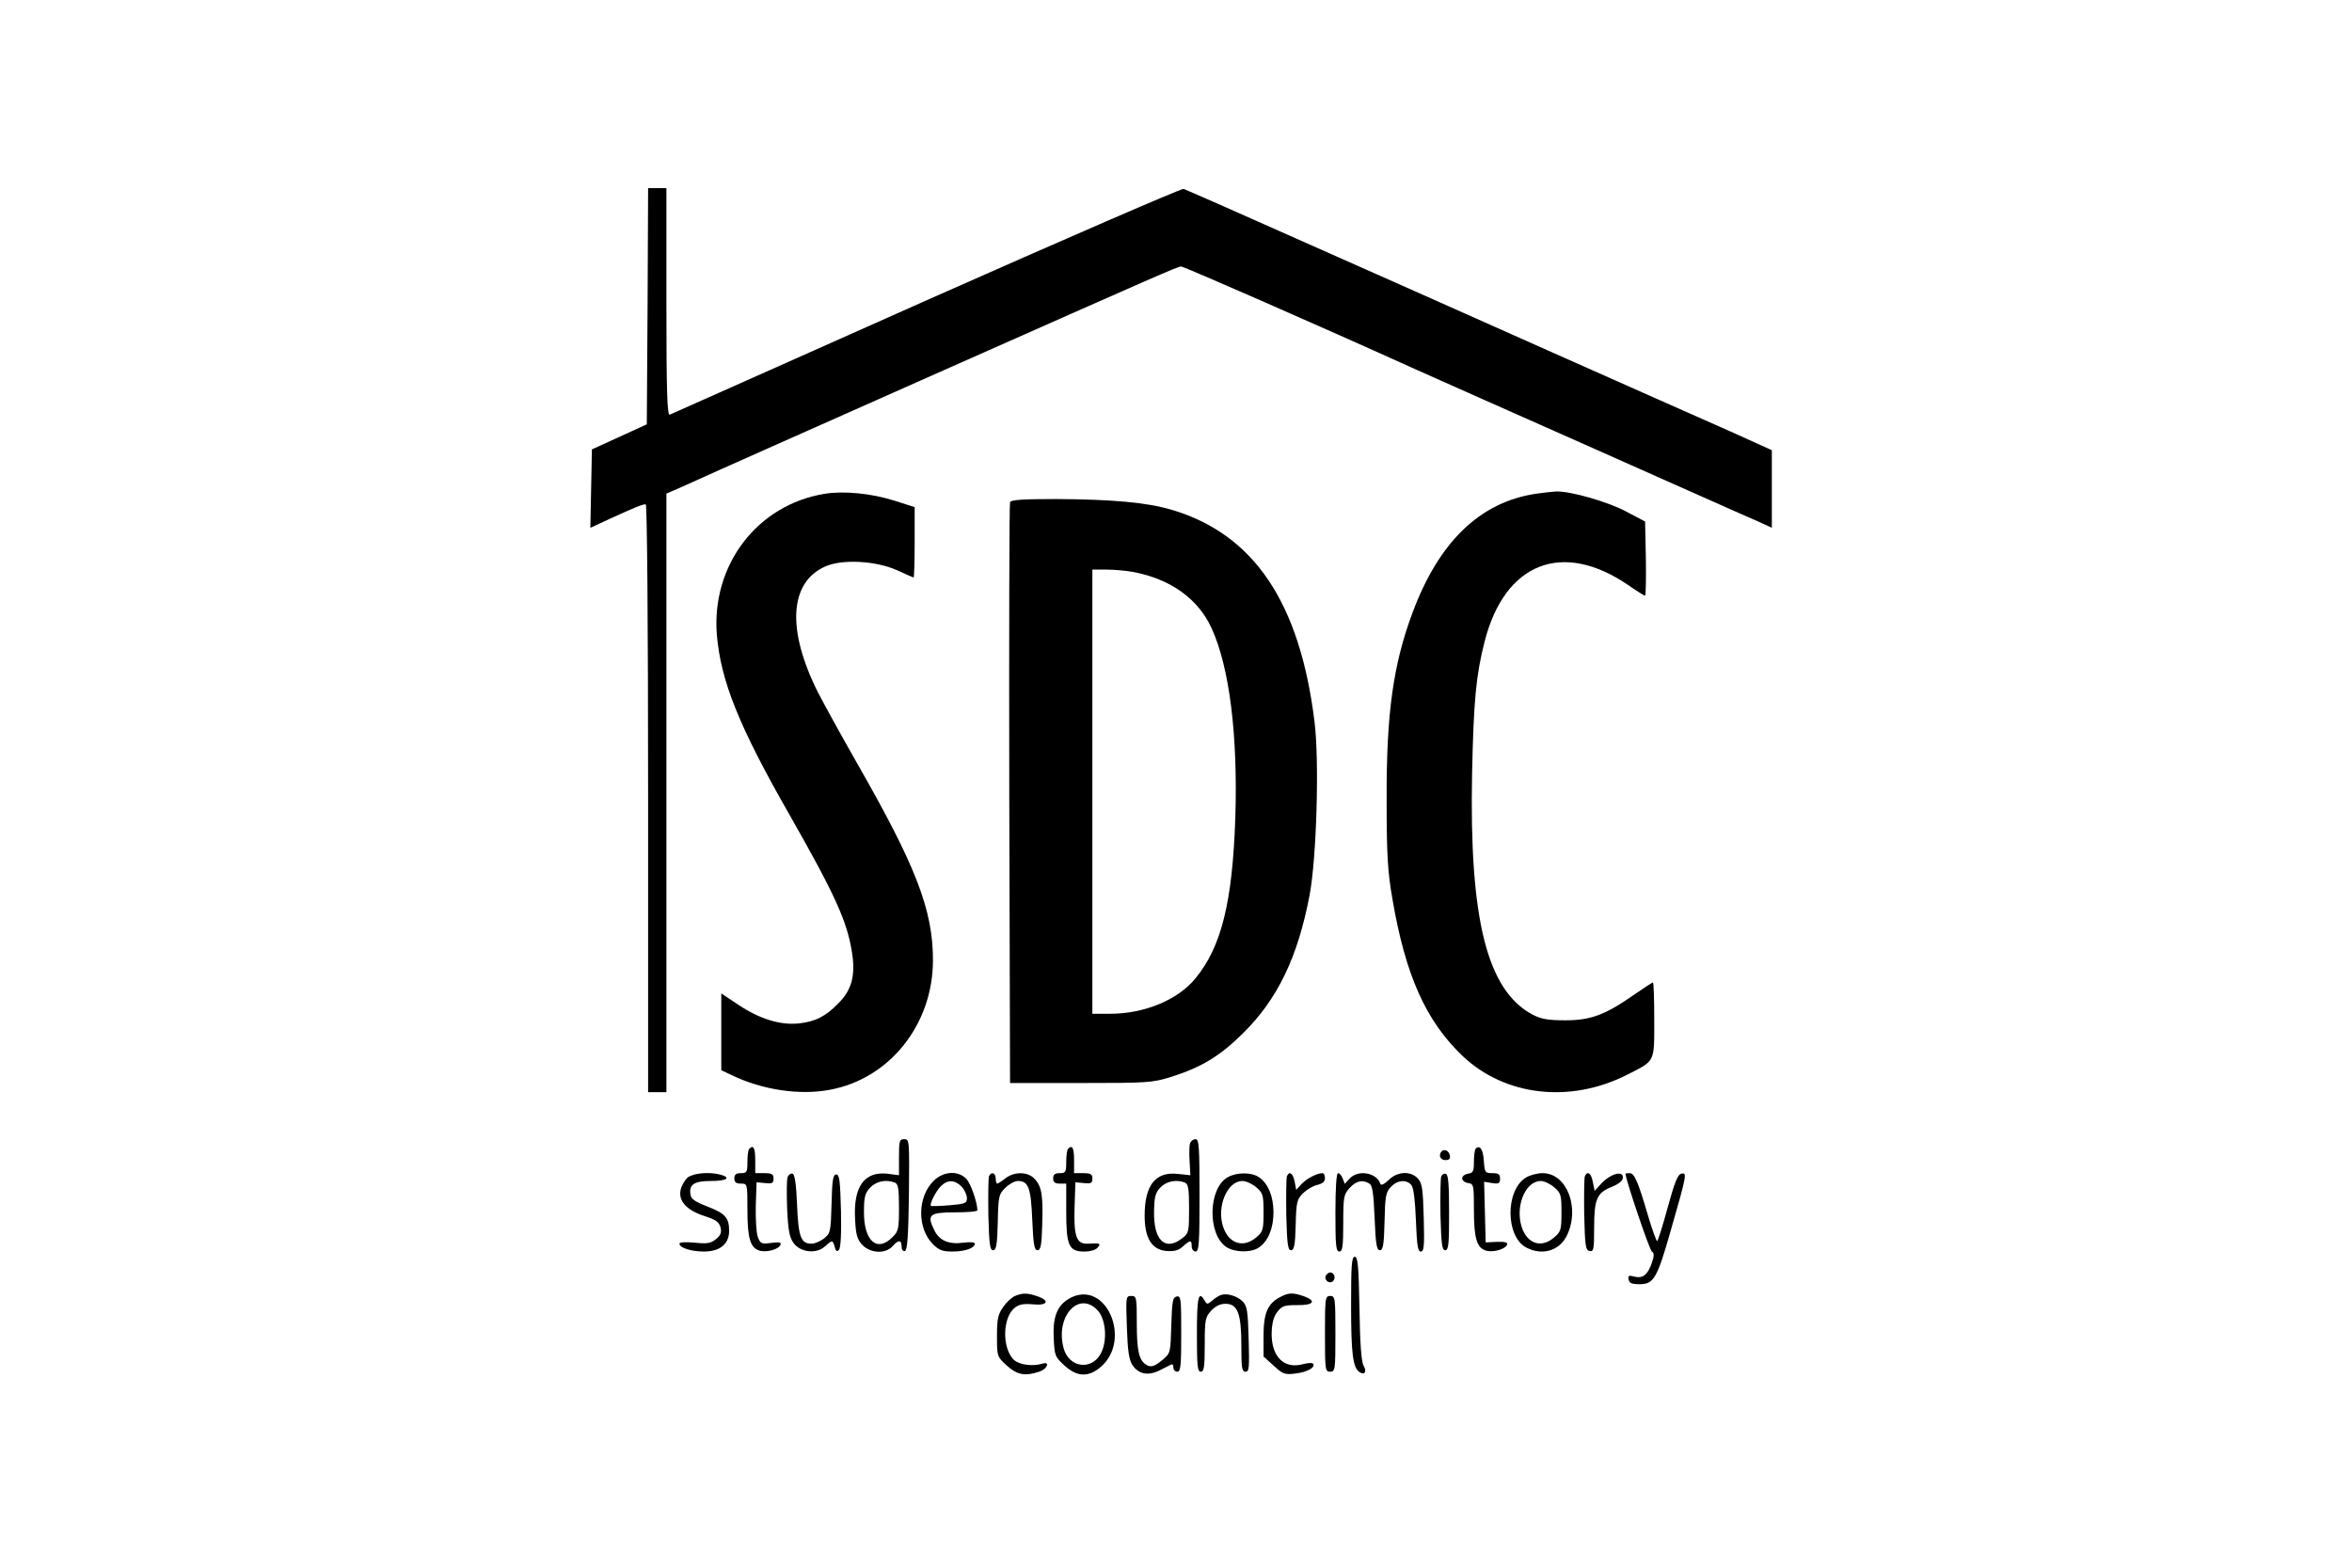 <?xml version="1.0" standalone="no"?>
<!DOCTYPE svg PUBLIC "-//W3C//DTD SVG 20010904//EN"
 "http://www.w3.org/TR/2001/REC-SVG-20010904/DTD/svg10.dtd">
<svg version="1.0" xmlns="http://www.w3.org/2000/svg"
 width="900pt" height="600pt" viewBox="0 0 900 600"
 preserveAspectRatio="xMidYMid meet">

<g transform="translate(0,600) scale(0.1,-0.1)"
fill="#000000" stroke="none">
<path d="M2478 4828 l-3 -452 -105 -48 -105 -48 -3 -150 -3 -150 78 36 c92 42
121 54 134 54 5 0 9 -434 9 -1125 l0 -1125 35 0 35 0 0 1146 0 1145 58 25 c31
14 95 43 142 64 47 21 146 65 220 98 74 33 358 159 630 280 839 372 906 402
920 402 10 0 522 -224 900 -395 52 -23 356 -159 675 -300 319 -142 604 -269
633 -281 l52 -24 0 149 0 148 -157 71 c-87 38 -403 179 -703 312 -300 134
-732 326 -960 427 -228 102 -422 187 -431 190 -8 2 -451 -190 -985 -427 -533
-238 -975 -434 -981 -437 -10 -4 -13 86 -13 431 l0 436 -35 0 -35 0 -2 -452z"/>
<path d="M3155 4110 c-257 -42 -433 -272 -412 -539 15 -177 84 -350 279 -691
173 -304 219 -405 238 -524 14 -88 0 -144 -51 -195 -49 -51 -89 -71 -153 -78
-71 -7 -149 17 -230 71 l-66 44 0 -147 0 -147 38 -18 c117 -57 261 -79 377
-57 229 42 395 250 395 496 0 193 -65 360 -291 755 -61 107 -128 229 -149 270
-120 239 -110 421 28 482 65 29 194 22 276 -15 32 -15 60 -27 62 -27 2 0 4 61
4 135 l0 134 -78 25 c-89 28 -194 38 -267 26z"/>
<path d="M5875 4110 c-213 -33 -369 -184 -470 -455 -74 -199 -100 -384 -99
-715 0 -213 4 -276 22 -380 50 -293 128 -467 268 -601 162 -154 411 -183 629
-73 110 56 105 45 105 211 0 78 -2 143 -5 143 -2 0 -33 -20 -69 -45 -113 -79
-168 -100 -266 -100 -68 0 -93 5 -126 22 -174 93 -242 365 -231 923 6 280 15
375 48 505 77 301 297 388 549 216 33 -23 62 -41 65 -41 3 0 4 64 3 142 l-3
142 -70 37 c-70 38 -216 80 -271 78 -16 -1 -51 -5 -79 -9z"/>
<path d="M3865 4078 c-3 -7 -4 -510 -3 -1118 l3 -1105 270 0 c255 0 274 1 345
23 117 37 187 79 276 167 133 131 210 292 255 528 27 141 38 515 19 665 -56
456 -232 718 -547 811 -94 28 -229 40 -441 41 -129 0 -174 -3 -177 -12z m471
-267 c143 -27 249 -103 300 -215 69 -150 101 -411 91 -726 -11 -323 -53 -494
-153 -615 -67 -82 -195 -135 -326 -135 l-68 0 0 850 0 850 54 0 c29 0 75 -4
102 -9z"/>
<path d="M3440 1571 l0 -69 -45 6 c-88 9 -130 -50 -123 -174 3 -60 8 -77 27
-98 31 -33 89 -36 116 -6 23 26 35 25 35 -1 0 -12 5 -19 13 -17 9 4 13 58 15
216 2 207 2 212 -18 212 -18 0 -20 -6 -20 -69z m-16 -97 c13 -5 16 -23 16 -96
0 -81 -2 -91 -25 -113 -59 -60 -110 -14 -109 97 0 57 4 72 24 93 23 24 60 32
94 19z"/>
<path d="M4554 1625 c-3 -8 -4 -39 -2 -69 l3 -54 -47 5 c-86 10 -128 -42 -128
-160 0 -87 28 -131 85 -135 30 -2 46 3 62 18 28 25 33 25 33 0 0 -11 7 -20 15
-20 13 0 15 31 15 215 0 186 -2 215 -15 215 -9 0 -18 -7 -21 -15z m-20 -151
c13 -5 16 -24 16 -99 0 -89 -1 -95 -26 -114 -65 -51 -110 -9 -108 102 1 56 5
72 24 92 23 24 61 32 94 19z"/>
<path d="M2867 1603 c-4 -3 -7 -26 -7 -50 0 -39 -2 -43 -25 -43 -18 0 -25 -5
-25 -20 0 -15 7 -20 25 -20 25 0 25 0 25 -100 0 -110 11 -147 48 -157 28 -7
74 6 79 24 3 8 -8 10 -36 6 -37 -5 -41 -3 -51 22 -6 16 -9 69 -8 119 l3 91 33
-3 c27 -3 32 0 32 17 0 17 -6 21 -35 21 l-35 0 0 50 c0 46 -7 60 -23 43z"/>
<path d="M4087 1603 c-4 -3 -7 -26 -7 -50 0 -39 -2 -43 -25 -43 -18 0 -25 -5
-25 -20 0 -15 7 -20 25 -20 l25 0 0 -108 c0 -129 10 -152 69 -152 22 0 44 6
51 15 14 16 10 18 -37 15 -44 -2 -55 27 -51 144 l3 91 33 -3 c27 -3 32 0 32
17 0 17 -6 21 -35 21 l-35 0 0 50 c0 46 -7 60 -23 43z"/>
<path d="M5647 1604 c-4 -4 -7 -27 -7 -50 0 -37 -3 -43 -22 -46 -13 -2 -23
-10 -23 -18 0 -8 10 -16 23 -18 21 -3 22 -7 22 -102 0 -110 11 -147 48 -157
29 -7 74 7 79 24 3 8 -9 11 -39 10 l-43 -2 -3 116 -3 116 31 -5 c25 -4 30 -1
30 17 0 17 -6 21 -29 21 -28 0 -30 2 -33 47 -3 44 -15 62 -31 47z"/>
<path d="M5517 1594 c-14 -15 -6 -34 14 -34 14 0 19 5 17 17 -3 18 -20 27 -31
17z"/>
<path d="M2631 1493 c-11 -10 -24 -32 -27 -49 -8 -42 25 -77 94 -99 41 -13 53
-22 59 -42 5 -20 1 -31 -18 -46 -20 -16 -34 -18 -81 -13 -36 3 -58 2 -58 -4 0
-16 46 -30 94 -30 61 0 96 29 96 79 0 51 -15 67 -85 94 -46 18 -61 28 -63 46
-6 38 15 51 79 51 59 0 78 12 37 24 -45 12 -106 6 -127 -11z"/>
<path d="M3014 1495 c-4 -9 -4 -63 -2 -121 4 -85 9 -110 25 -132 27 -36 88
-42 120 -12 28 25 29 25 37 -2 4 -16 8 -20 16 -12 7 7 10 61 8 150 -3 116 -6
139 -18 139 -12 0 -16 -20 -18 -112 -3 -107 -4 -113 -29 -133 -14 -11 -36 -20
-48 -20 -40 0 -50 25 -55 148 -3 80 -9 117 -17 120 -7 2 -16 -4 -19 -13z"/>
<path d="M3572 1480 c-62 -62 -63 -181 -2 -242 23 -23 37 -28 75 -28 47 0 85
13 85 30 0 6 -18 7 -42 4 -58 -8 -95 8 -114 50 -28 57 -17 66 81 66 47 0 85 3
85 8 -1 33 -25 101 -42 120 -32 33 -88 30 -126 -8z m108 -22 c11 -12 20 -32
20 -44 0 -19 -7 -22 -67 -27 -38 -3 -69 -4 -71 -2 -6 6 19 56 38 75 26 26 54
25 80 -2z"/>
<path d="M3784 1497 c-2 -7 -3 -74 -2 -148 3 -111 6 -134 18 -134 12 0 16 20
18 106 2 100 4 109 29 133 14 14 36 26 48 26 40 0 50 -25 55 -149 4 -94 8
-116 20 -116 12 0 16 19 18 95 4 115 -2 150 -29 178 -25 28 -78 29 -112 2 -14
-11 -28 -20 -31 -20 -3 0 -6 9 -6 20 0 22 -18 27 -26 7z"/>
<path d="M4699 1495 c-76 -41 -80 -219 -6 -268 33 -21 95 -22 125 -1 35 24 55
74 55 134 0 60 -20 110 -55 134 -28 20 -84 20 -119 1z m108 -39 c26 -22 28
-30 28 -96 0 -66 -2 -74 -28 -96 -50 -42 -106 -24 -127 42 -25 76 16 174 74
174 14 0 38 -11 53 -24z"/>
<path d="M4924 1497 c-2 -7 -3 -74 -2 -148 3 -111 6 -134 18 -134 12 0 16 19
18 96 2 89 5 99 28 122 14 14 39 29 55 32 20 5 29 13 29 26 0 10 -4 19 -9 19
-21 0 -60 -20 -80 -41 l-21 -23 -6 32 c-7 33 -21 42 -30 19z"/>
<path d="M5110 1360 c0 -127 2 -150 15 -150 12 0 15 19 15 109 0 101 2 110 25
135 25 27 49 32 75 16 12 -7 16 -38 20 -132 4 -100 8 -123 20 -123 12 0 16 20
18 110 2 96 5 112 24 132 25 27 60 30 79 7 8 -10 14 -57 17 -135 4 -96 7 -119
19 -119 12 0 14 21 11 129 -3 110 -6 132 -22 150 -28 31 -80 28 -113 -6 -17
-16 -29 -21 -31 -14 -14 43 -85 56 -118 20 l-18 -20 -8 20 c-4 12 -12 21 -18
21 -6 0 -10 -54 -10 -150z"/>
<path d="M5515 1498 c-3 -8 -4 -75 -3 -149 3 -111 6 -134 18 -134 13 0 15 23
15 144 0 107 -3 145 -12 148 -7 3 -15 -2 -18 -9z"/>
<path d="M5839 1493 c-80 -49 -78 -227 2 -268 59 -31 124 -13 153 43 54 105 3
242 -91 242 -21 0 -50 -8 -64 -17z m108 -37 c26 -22 28 -30 28 -96 0 -66 -2
-74 -28 -96 -53 -46 -111 -21 -128 54 -17 78 22 162 77 162 13 0 36 -11 51
-24z"/>
<path d="M6064 1497 c-2 -7 -3 -73 -2 -147 3 -119 5 -135 21 -138 15 -3 17 6
17 87 0 111 10 135 66 158 30 12 44 24 44 37 0 27 -48 13 -82 -23 l-26 -29 -7
34 c-6 34 -21 45 -31 21z"/>
<path d="M6220 1508 c0 -21 92 -293 101 -298 9 -6 9 -16 0 -43 -16 -46 -34
-61 -67 -53 -21 6 -25 4 -22 -11 2 -14 13 -18 42 -18 54 0 67 22 119 205 62
215 63 223 41 218 -14 -2 -26 -33 -53 -131 -19 -70 -37 -127 -40 -127 -3 0
-19 44 -35 98 -38 130 -52 162 -70 162 -9 0 -16 -1 -16 -2z"/>
<path d="M5170 1001 c0 -183 7 -237 33 -253 19 -12 28 2 15 25 -9 15 -14 86
-16 220 -3 161 -6 197 -18 197 -12 0 -14 -33 -14 -189z"/>
<path d="M5074 1119 c-10 -17 13 -36 27 -22 12 12 4 33 -11 33 -5 0 -12 -5
-16 -11z"/>
<path d="M3884 1040 c-12 -5 -32 -23 -45 -42 -20 -28 -24 -45 -24 -111 0 -78
0 -79 37 -113 41 -37 71 -42 127 -23 30 11 39 39 10 30 -39 -12 -90 -4 -110
15 -45 45 -43 160 3 198 17 14 34 17 70 14 57 -6 67 14 17 31 -37 13 -56 13
-85 1z"/>
<path d="M4103 1036 c-54 -25 -75 -69 -71 -154 3 -71 5 -75 41 -108 49 -45 93
-46 141 -4 115 102 22 325 -111 266z m97 -51 c32 -34 38 -116 13 -164 -35 -68
-123 -56 -143 19 -33 121 58 222 130 145z"/>
<path d="M4670 1043 c-8 -3 -23 -13 -33 -22 -17 -14 -19 -14 -28 2 -23 40 -29
11 -29 -128 0 -122 2 -145 15 -145 12 0 15 18 15 104 0 96 2 105 25 130 16 17
34 26 54 26 47 0 61 -37 61 -160 0 -84 2 -100 16 -100 14 0 15 16 12 125 -3
109 -6 127 -23 144 -22 22 -62 33 -85 24z"/>
<path d="M4901 1037 c-50 -25 -66 -62 -66 -149 l0 -80 39 -35 c34 -32 43 -35
82 -30 45 5 78 23 69 37 -3 5 -20 4 -39 -1 -72 -20 -121 28 -120 118 1 38 7
63 21 81 18 24 27 27 77 27 63 -1 75 16 25 34 -41 14 -58 14 -88 -2z"/>
<path d="M4312 921 c3 -90 8 -125 21 -145 24 -36 61 -43 106 -20 20 10 39 20
44 22 4 2 7 -3 7 -12 0 -9 7 -16 15 -16 13 0 15 23 15 146 0 133 -1 145 -17
142 -16 -3 -18 -18 -21 -110 -3 -105 -3 -107 -33 -132 -32 -27 -46 -31 -65
-18 -26 17 -34 56 -34 156 0 101 -1 106 -21 106 -21 0 -21 -3 -17 -119z"/>
<path d="M5070 895 c0 -138 1 -145 20 -145 19 0 20 7 20 145 0 138 -1 145 -20
145 -19 0 -20 -7 -20 -145z"/>
</g>
</svg>
